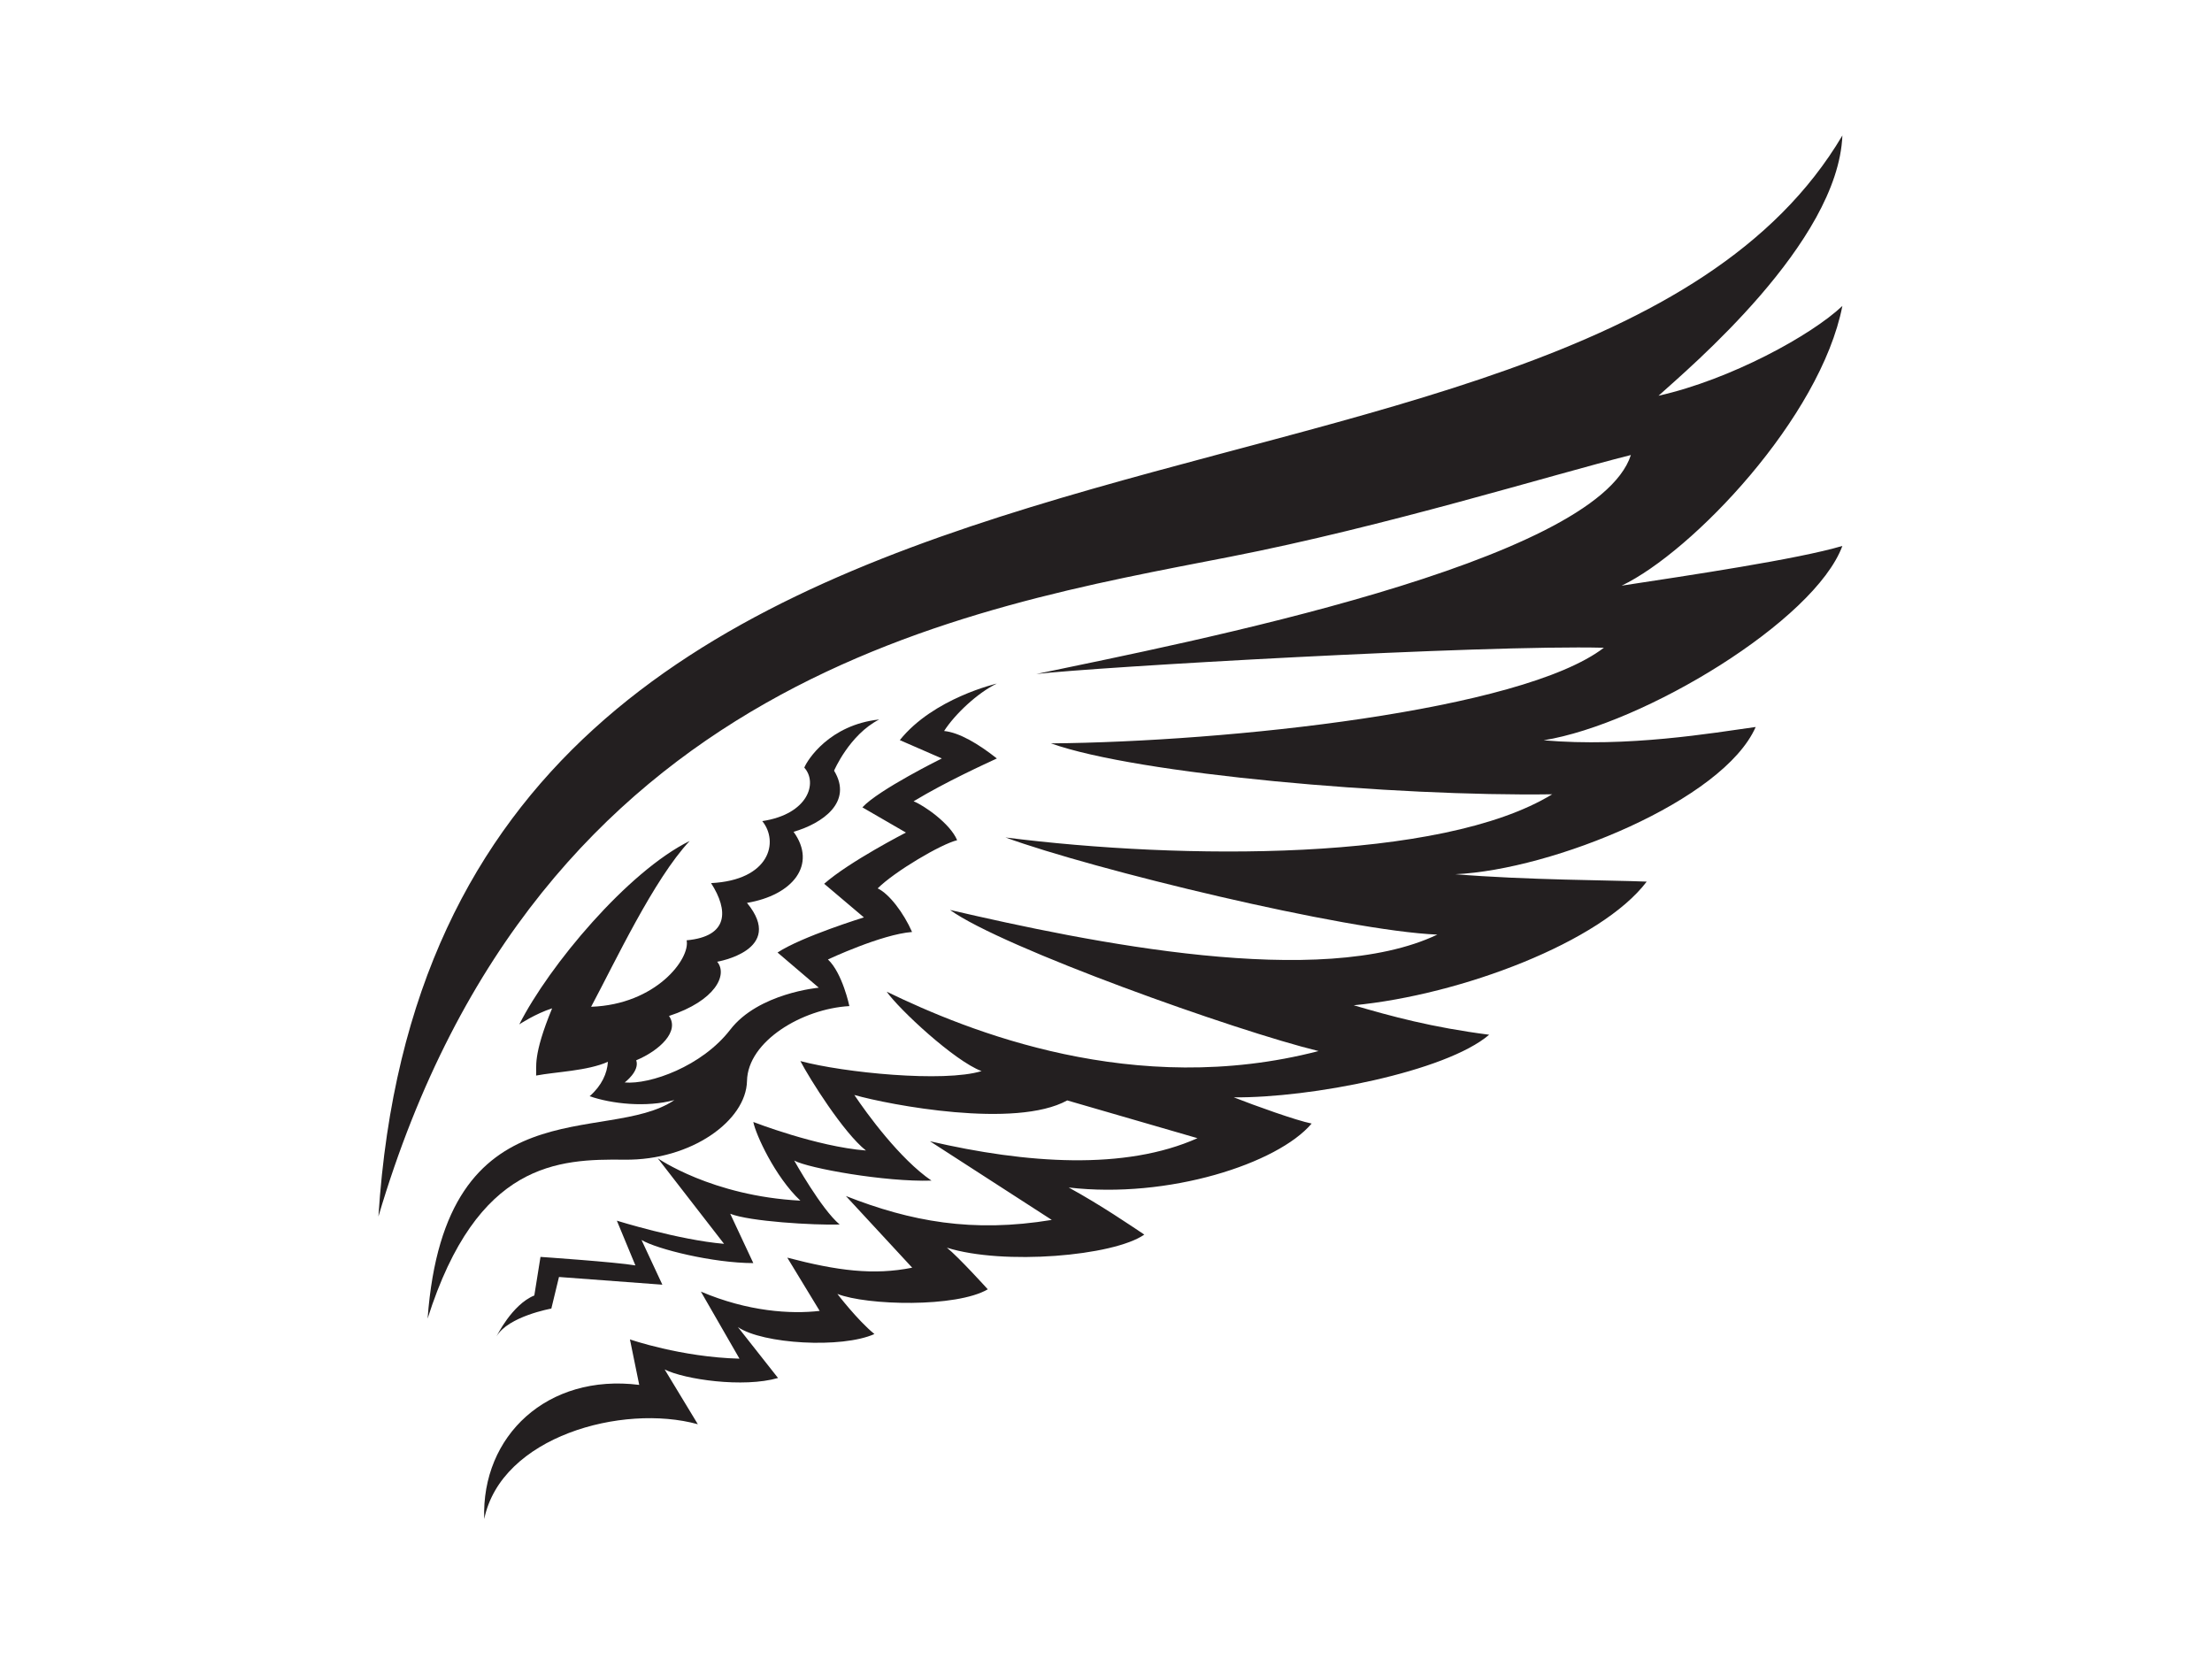 <?xml version="1.0" encoding="utf-8"?>
<!-- Generator: Adobe Illustrator 17.0.0, SVG Export Plug-In . SVG Version: 6.00 Build 0)  -->
<!DOCTYPE svg PUBLIC "-//W3C//DTD SVG 1.1//EN" "http://www.w3.org/Graphics/SVG/1.1/DTD/svg11.dtd">
<svg version="1.1" id="Layer_1" xmlns="http://www.w3.org/2000/svg" xmlns:xlink="http://www.w3.org/1999/xlink" x="0px" y="0px"
	 width="800px" height="600px" viewBox="0 0 800 600" enable-background="new 0 0 800 600" xml:space="preserve">
<g>
	<path fill="#231F20" d="M444.816,201.379c56.388-11.015,115.525-29.412,145.015-36.815
		c-12.562,39.045-160.356,67.757-215.034,79.204c20.932-2.505,161.489-10.614,205.267-9.501
		c-29.834,22.88-136.645,34.037-199.957,34.588c31.231,11.157,124.382,19.251,181.272,18.409
		c-40.138,24.537-134.133,23.695-197.73,15.618c31.25,11.439,122.717,33.744,156.179,35.134
		c-42.115,20.021-125.779,2.787-176.245-8.919c18.952,13.654,103.447,43.788,133.299,51.034
		c-66.658,17.288-126.894-7.246-156.195-21.475c4.489,6.416,24.558,25.101,34.309,28.722c-13.645,4.191-49.918,0.565-65.527-3.629
		c3.346,6.424,15.609,25.943,23.711,32.35c-17.853-1.399-40.733-10.318-40.733-10.318c0.85,4.46,7.822,19.802,17.022,28.453
		c-32.081-1.672-51.599-15.34-51.599-15.34l23.994,30.957c-16.456-1.397-38.769-8.376-38.769-8.376l6.705,16.179
		c-7.096-1.218-34.325-3.078-34.325-3.078l-2.232,13.952c-8.086,3.274-13.661,14.793-13.661,14.793
		c4.177-7.263,19.817-10.057,19.817-10.057l2.764-11.424l37.388,2.787l-7.536-16.173c5.588,3.335,25.924,8.361,40.432,8.361
		l-8.354-17.845c6.959,2.794,30.119,4.175,39.588,3.894c-6.673-5.575-16.44-23.13-16.44-23.13
		c5.027,2.779,32.912,7.797,49.635,7.247c-11.432-7.812-23.412-24.268-27.888-30.966c12.83,3.628,58.272,12.279,76.991,1.963
		l47.107,13.661c-26.22,11.714-61.901,9.211-96.758,1.108l44.061,28.454c-28.735,4.733-51.048,0.557-74.463-8.645l23.981,25.922
		c-13.944,2.798-27.057,1.117-45.178-3.634l11.713,19.259c-10.395,1.218-25.94,0.267-42.962-6.98l13.96,24.26
		c-21.199-0.549-39.619-6.971-39.619-6.971l3.361,16.455c-33.195-4.191-57.158,18.405-56.059,48.523
		c6.125-29.844,49.937-41.817,77.258-34.295l-11.996-19.802c7.255,3.62,28.452,6.697,40.998,3.079l-14.51-18.413
		c8.92,6.133,37.639,7.806,49.37,2.513c-6.138-5.008-13.393-14.508-13.393-14.508c10.614,4.182,42.962,5.016,54.394-1.665
		c0,0-10.598-11.723-14.794-15.058c20.352,6.413,60.252,3.068,71.401-4.734c-5.024-3.344-15.622-10.608-27.337-17.03
		c35.974,4.201,75.594-8.628,87.857-23.13c-5.575-1.108-20.368-6.423-28.155-9.477c27.605,0.275,76.66-9.208,92.362-22.642
		c-20.773-2.677-35.328-6.65-48.992-10.654c38.881-3.73,89.445-22.896,105.965-44.722c-12.785-0.533-43.656-0.551-69.217-2.677
		c35.14-1.595,96.917-26.624,108.63-53.247c-15.45,2.149-46.34,7.459-76.692,4.811c36.21-5.856,97.986-43.15,108.05-70.292
		c-16.032,4.782-55.321,10.628-79.831,14.367c25.577-12.249,71.901-60.698,79.831-101.165
		c-11.241,10.638-40.419,26.616-66.501,32.48c11.181-10.119,64.948-55.374,66.501-94.129
		c-97.748,165.24-508.504,62.842-529.465,390.983C194.642,244.507,349.688,219.97,444.816,201.379z"/>
	<path fill="#231F20" d="M360.525,247.223c0,0-22.943,5.254-35.095,20.454l15.199,6.625c0,0-22.925,11.338-28.735,17.691
		l15.749,9.115c0,0-20.461,10.504-29.566,18.521l14.365,12.163c0,0-22.406,6.901-31.231,12.703l14.918,12.72
		c0,0-21.829,1.931-32.036,15.192c-10.236,13.276-29.018,19.896-38.158,19.079c0,0,5.529-4.145,4.164-8.016
		c8.557-3.597,15.749-10.504,11.856-16.032c16.864-5.528,21.308-14.926,17.427-19.613c0,0,24.876-4.161,10.776-21.285
		c16.58-2.773,25.437-13.834,16.848-25.704c10.506-3.048,21.559-10.781,14.651-22.11c0,0,5.527-12.981,16.316-18.514
		c-17.965,1.931-25.99,14.642-27.089,17.414c4.963,5.511,1.384,16.84-15.199,19.337c6.075,7.452,2.763,21.357-18.515,22.425
		c6.361,9.908,6.361,19.305-8.841,20.687c1.382,6.634-11.053,23.216-34.545,24.041c8.573-16.015,22.673-46.141,35.644-59.967
		c-22.39,11.046-50.845,45.051-61.615,66.327c0,0,5.81-3.862,11.872-5.801c-7.178,17.397-5.511,21.269-5.797,24.316
		c7.179-1.374,18.515-1.658,25.972-4.977c-0.265,4.153-2.197,8.572-6.609,12.451c8.01,2.763,20.447,4.145,30.651,1.382
		c-24.307,16.575-82.91-6.634-89.254,79.039c17.965-56.654,47.25-57.76,71.29-57.47c24.042,0.274,43.939-14.101,44.222-28.477
		c0.281-14.36,19.971-26.115,37.025-27.071c0,0-2.48-11.895-7.742-16.865c0,0,19.362-9.108,30.416-9.939
		c-3.044-6.934-8.306-13.834-12.435-15.768c6.093-6.084,22.928-16.039,28.735-17.421c-2.496-6.071-12.152-12.696-15.749-14.076
		c11.887-7.185,25.974-13.544,30.119-15.493c-6.628-5.237-13.552-9.383-19.079-9.932
		C345.339,258.287,353.614,250.529,360.525,247.223z"/>
</g>
</svg>
